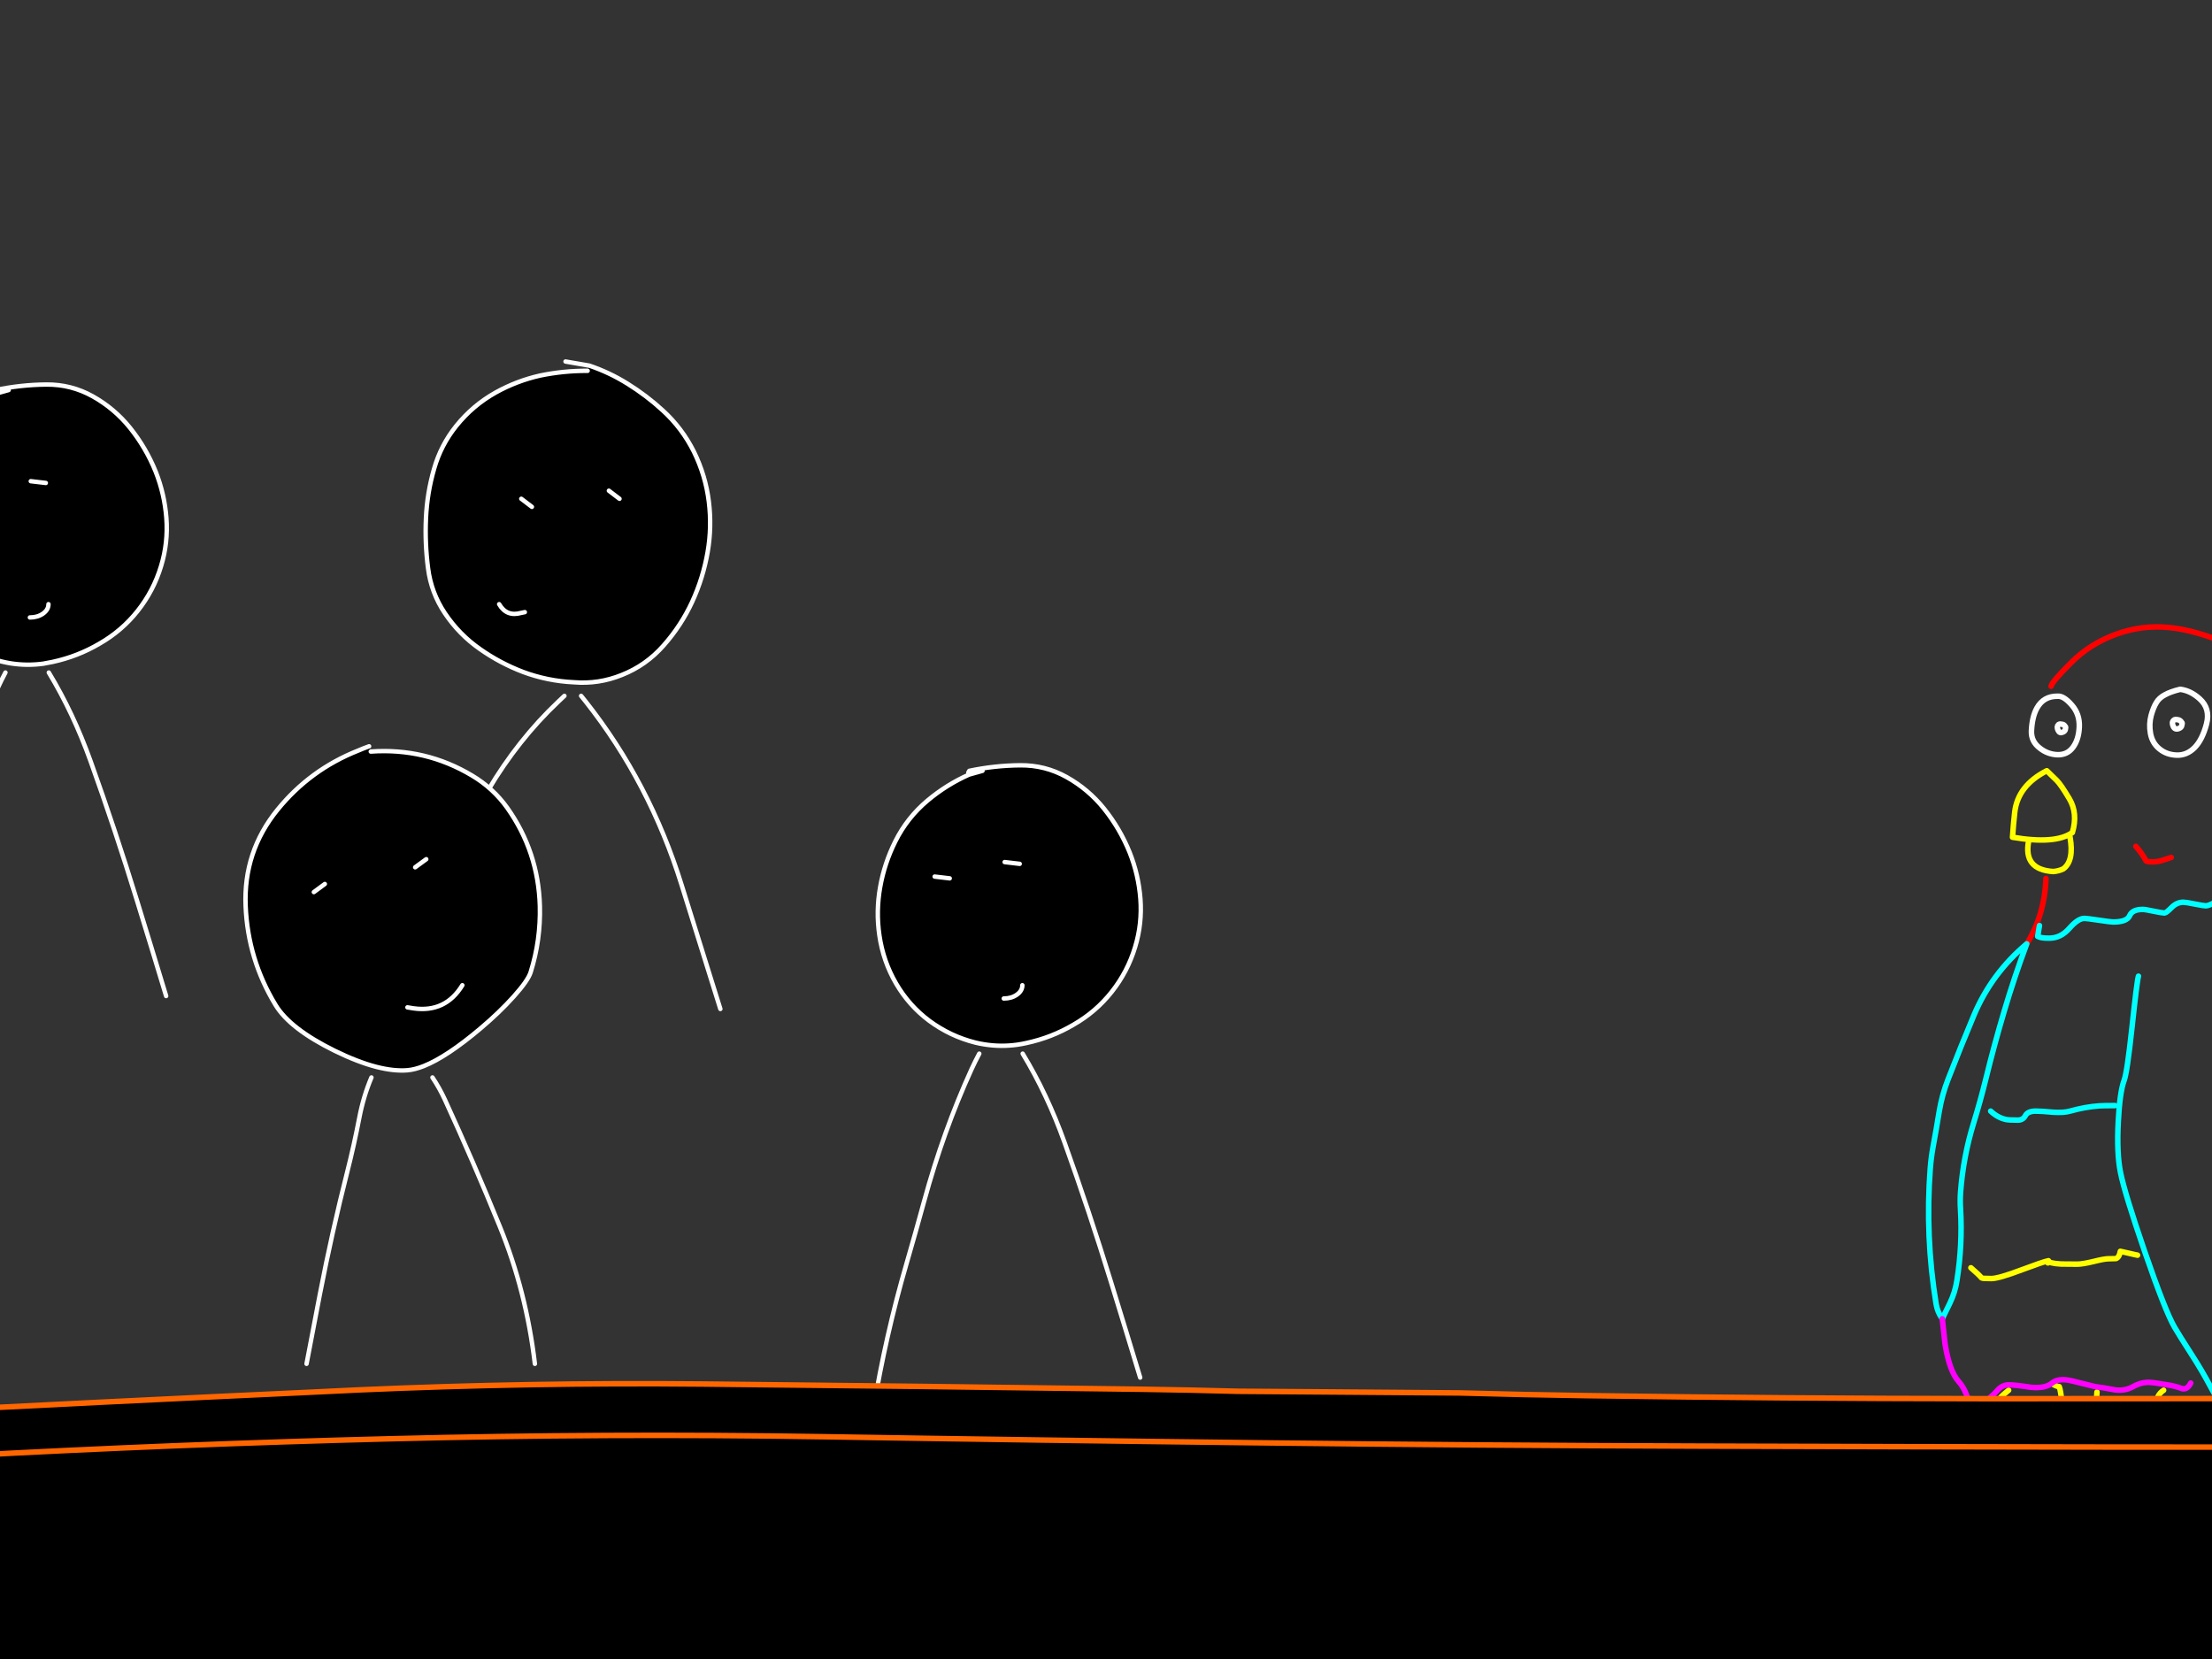 <?xml version="1.0" encoding="utf-8"?>
<svg id="EdithAnim12" image-rendering="inherit" baseProfile="basic" version="1.1" x="0px" y="0px" width="800" height="600" xmlns="http://www.w3.org/2000/svg" xmlns:xlink="http://www.w3.org/1999/xlink">
  <rect width="100%" height="100%" fill="#333333" stroke="none"/>
  <g id="14_JurorParrotf62r1" overflow="visible">
    <g id="JurorsBack">
      <path fill="#000" stroke="none" d="M-218.43,132.23 Q-220.43,132.91 -222.35,133.75 -239.75,140.63 -251.51,155.11 -263.87,170.31 -263.03,189.95 -262.23,209.15 -252.23,225.63 -247.03,234.23 -230.87,242.19 -222.55,246.27 -215.79,248.03 -209.55,249.63 -204.63,249.23 -201.95,249.03 -198.67,247.71 -190.39,244.39 -178.23,234.15 -171.31,228.31 -166.19,222.59 -160.99,216.79 -160.07,213.79 -156.43,202.15 -156.75,189.91 -157.31,170.31 -168.51,154.47 -173.59,147.35 -181.23,142.79 -198.07,132.71 -217.83,134.11 L-218.43,132.23 M-234.43,181.95 L-238.39,184.87 -234.43,181.95 M-197.79,172.99 L-201.79,175.91 -197.79,172.99 M-202.35,226.87 Q-203.47,226.67 -204.59,226.51 -203.47,226.67 -202.35,226.87 -190.83,228.47 -184.75,218.51 -190.83,228.47 -202.35,226.87 M-438.19,138.11 Q-446.75,140.31 -454.15,145.15 -461.43,149.87 -467.71,156.07 -474.11,162.47 -478.19,170.63 -482.31,178.99 -483.31,188.15 -484.31,197.27 -482.23,206.15 -480.15,215.23 -475.59,223.23 -471.03,231.19 -464.51,237.63 -457.75,244.27 -449.31,248.51 -444.67,250.91 -439.67,252.23 -435.87,253.19 -431.87,253.55 -429.39,253.47 -426.91,253.19 -420.11,252.39 -413.55,250.19 -404.55,247.19 -396.99,241.35 -389.47,235.47 -384.83,226.95 -380.55,219.07 -378.43,210.43 -376.31,201.79 -377.07,192.87 -377.87,183.51 -382.03,174.95 -385.99,166.75 -391.95,159.91 -397.75,153.27 -404.39,147.43 -411.51,141.27 -420.63,138.47 -429.31,135.71 -438.19,138.11 M-412.83,177.23 Q-410.79,178.55 -410.79,180.39 -410.79,178.55 -412.83,177.23 -414.91,175.91 -417.83,175.91 -414.91,175.91 -412.83,177.23 M-444.03,174.75 Q-442.15,175.87 -442.15,177.47 -442.15,175.87 -444.03,174.75 -445.91,173.63 -448.55,173.63 -445.91,173.63 -444.03,174.75 M-450.59,230.99 Q-450.71,231.11 -450.71,231.35 -450.71,231.11 -450.59,230.99 -447.15,227.79 -444.07,230.99 -447.15,227.79 -450.59,230.99 M-662.19,141.71 L-661.91,142.43 -657.07,141.07 -661.91,142.43 Q-668.43,144.91 -674.15,148.95 -680.67,153.63 -685.27,160.19 -689.39,166.03 -691.91,172.83 -694.31,179.43 -695.03,186.43 -695.79,193.59 -694.75,200.59 -693.63,208.03 -690.35,214.83 -687.23,221.39 -681.91,226.43 -676.55,231.51 -669.91,234.99 -665.55,237.31 -660.79,238.51 -657.95,239.19 -654.95,239.51 -648.11,240.51 -641.27,239.07 -640.71,238.95 -640.11,238.83 -633.59,237.27 -627.55,234.19 -621.11,230.79 -615.87,225.83 -610.59,220.75 -606.83,214.23 -603.23,208.11 -601.51,201.19 -599.79,194.35 -600.27,187.35 -600.79,180.03 -602.95,173.11 -605.07,166.31 -608.91,160.43 -612.75,154.51 -617.91,149.43 -623.39,144.11 -630.27,140.95 -637.31,137.71 -645.23,137.51 -651.95,138.19 -658.59,140.27 -660.19,140.75 -661.83,141.11 L-662.19,141.71 M-649.07,174.03 L-643.63,174.67 -649.07,174.03 M-644.63,221.91 Q-642.67,220.51 -642.67,218.51 -642.67,220.51 -644.63,221.91 -646.59,223.31 -649.39,223.31 -646.59,223.31 -644.63,221.91 M-668.91,179.91 L-674.35,179.27 -668.91,179.91 M195.33,135.83 Q186.93,137.71 179.29,141.95 171.01,146.59 165.05,153.99 159.45,160.95 157.01,169.51 154.45,178.31 154.05,187.55 153.65,196.55 154.81,205.51 155.93,214.39 160.93,221.83 166.09,229.51 173.61,234.75 180.89,239.87 189.21,243.03 198.05,246.31 207.49,246.75 216.49,247.51 224.89,244.11 233.69,240.63 240.01,233.43 246.37,226.23 250.33,217.67 254.29,209.07 255.93,199.63 257.49,190.63 256.37,181.51 255.21,171.99 250.93,163.31 246.69,154.83 239.73,148.47 233.81,143.03 226.97,138.79 220.45,134.71 213.13,132.23 L212.53,134.11 Q203.81,134.07 195.33,135.83 M220.21,177.47 L224.05,180.39 220.21,177.47 M188.53,180.39 L192.37,183.31 188.53,180.39 M188.45,221.67 Q189.13,221.51 189.81,221.39 189.13,221.51 188.45,221.67 183.21,223.15 180.53,218.51 183.21,223.15 188.45,221.67 M-28.35,166.55 Q-32.31,174.47 -33.83,183.07 -35.39,191.79 -34.11,200.51 -32.75,209.87 -28.07,217.91 -23.43,225.87 -16.11,231.35 -8.51,236.95 .53,239.23 2.21,239.63 3.85,239.91 9.73,240.83 15.65,240.03 17.33,239.75 19.01,239.39 28.09,237.43 35.97,232.79 44.09,228.15 49.81,220.91 55.57,213.63 58.25,204.75 60.85,196.27 60.17,187.31 59.49,178.59 56.29,170.55 52.81,161.95 47.01,154.71 41.37,147.71 33.49,143.31 25.73,138.99 16.77,139.07 7.45,139.15 -1.63,141.07 L-1.99,141.71 -1.71,142.43 3.13,141.07 -1.71,142.43 Q-9.83,146.03 -16.75,151.83 -24.11,158.03 -28.35,166.55 M-8.71,179.91 L-14.15,179.27 -8.71,179.91 M11.13,174.03 L16.57,174.67 11.13,174.03 M10.81,223.31 Q13.61,223.31 15.57,221.91 17.53,220.51 17.53,218.51 17.53,220.51 15.57,221.91 13.61,223.31 10.81,223.31Z" test="JurorsBack" vector-effect="non-scaling-stroke" stroke-width="1"/>
      <path id="Layer3_0_1_STROKES" stroke="#FFF" stroke-width="1.6" stroke-linejoin="round" stroke-linecap="round" fill="none" d="M-1.71,142.43 Q-9.83,146.03 -16.75,151.83 -24.11,158.03 -28.35,166.55 -32.31,174.47 -33.83,183.07 -35.39,191.79 -34.11,200.51 -32.75,209.87 -28.07,217.91 -23.43,225.87 -16.11,231.35 -8.51,236.95 .53,239.23 2.21,239.63 3.85,239.91 9.73,240.83 15.65,240.03 17.33,239.75 19.01,239.39 28.09,237.43 35.97,232.79 44.09,228.15 49.81,220.91 55.57,213.63 58.25,204.75 60.85,196.27 60.17,187.31 59.49,178.59 56.29,170.55 52.81,161.95 47.01,154.71 41.37,147.71 33.49,143.31 25.73,138.99 16.77,139.07 7.45,139.15 -1.63,141.07 L-1.99,141.71 M3.13,141.07 L-1.71,142.43 M-8.71,179.91 L-14.15,179.27 M11.13,174.03 L16.57,174.67 M10.81,223.31 Q13.61,223.31 15.57,221.91 17.53,220.51 17.53,218.51 M212.53,134.11 Q203.81,134.07 195.33,135.83 186.93,137.71 179.29,141.95 171.01,146.59 165.05,153.99 159.45,160.95 157.01,169.51 154.45,178.31 154.05,187.55 153.65,196.55 154.81,205.51 155.93,214.39 160.93,221.83 166.09,229.51 173.61,234.75 180.89,239.87 189.21,243.03 198.05,246.31 207.49,246.75 216.49,247.51 224.89,244.11 233.69,240.63 240.01,233.43 246.37,226.23 250.33,217.67 254.29,209.07 255.93,199.63 257.49,190.63 256.37,181.51 255.21,171.99 250.93,163.31 246.69,154.83 239.73,148.47 233.81,143.03 226.97,138.79 220.45,134.71 213.13,132.23 L204.53,130.75 M220.21,177.47 L224.05,180.39 M188.53,180.39 L192.37,183.31 M180.53,218.51 Q183.21,223.15 188.45,221.67 189.13,221.51 189.81,221.39 M210.17,251.67 Q210.97,252.67 211.81,253.71 234.97,283.03 246.49,319.99 253.49,342.51 260.53,364.91 M150.13,366.63 Q154.53,322.87 176.49,285.87 187.33,267.55 201.97,253.71 203.05,252.67 204.13,251.67 M-36.35,372.11 Q-31.87,345.03 -24.31,319.07 -21.03,307.79 -17.91,296.39 -11.03,271.27 -.87,248.95 .49,245.99 1.97,243.23 M17.65,243.23 Q26.49,257.83 32.77,275.31 41.69,300.15 49.61,325.91 54.89,343.03 60.09,360.23 M-657.07,141.07 L-661.91,142.43 Q-668.43,144.91 -674.15,148.95 -680.67,153.63 -685.27,160.19 -689.39,166.03 -691.91,172.83 -694.31,179.43 -695.03,186.43 -695.79,193.59 -694.75,200.59 -693.63,208.03 -690.35,214.83 -687.23,221.39 -681.91,226.43 -676.55,231.51 -669.91,234.99 -665.55,237.31 -660.79,238.51 -657.95,239.19 -654.95,239.51 -648.11,240.51 -641.27,239.07 -640.71,238.95 -640.11,238.83 -633.59,237.27 -627.55,234.19 -621.11,230.79 -615.87,225.83 -610.59,220.75 -606.83,214.23 -603.23,208.11 -601.51,201.19 -599.79,194.35 -600.27,187.35 -600.79,180.03 -602.95,173.11 -605.07,166.31 -608.91,160.43 -612.75,154.51 -617.91,149.43 -623.39,144.11 -630.27,140.95 -637.31,137.71 -645.23,137.51 -651.95,138.19 -658.59,140.27 -660.19,140.75 -661.83,141.11 L-662.19,141.71 M-649.07,174.03 L-643.63,174.67 M-649.39,223.31 Q-646.59,223.31 -644.63,221.91 -642.67,220.51 -642.67,218.51 M-431.87,253.55 Q-429.39,253.47 -426.91,253.19 -420.11,252.39 -413.55,250.19 -404.55,247.19 -396.99,241.35 -389.47,235.47 -384.83,226.95 -380.55,219.07 -378.43,210.43 -376.31,201.79 -377.07,192.87 -377.87,183.51 -382.03,174.95 -385.99,166.75 -391.95,159.91 -397.75,153.27 -404.39,147.43 -411.51,141.27 -420.63,138.47 -429.31,135.71 -438.19,138.11 -446.75,140.31 -454.15,145.15 -461.43,149.87 -467.71,156.07 -474.11,162.47 -478.19,170.63 -482.31,178.99 -483.31,188.15 -484.31,197.27 -482.23,206.15 -480.15,215.23 -475.59,223.23 -471.03,231.19 -464.51,237.63 -457.75,244.27 -449.31,248.51 -444.67,250.91 -439.67,252.23 -435.87,253.19 -431.87,253.55Z M-417.83,175.91 Q-414.91,175.91 -412.83,177.23 -410.79,178.55 -410.79,180.39 M-448.55,173.63 Q-445.91,173.63 -444.03,174.75 -442.15,175.87 -442.15,177.47 M-217.83,134.11 Q-198.07,132.71 -181.23,142.79 -173.59,147.35 -168.51,154.47 -157.31,170.31 -156.75,189.91 -156.43,202.15 -160.07,213.79 -160.99,216.79 -166.19,222.59 -171.31,228.31 -178.23,234.15 -190.39,244.39 -198.67,247.71 -201.95,249.03 -204.63,249.23 -209.55,249.63 -215.79,248.03 -222.55,246.27 -230.87,242.19 -247.03,234.23 -252.23,225.63 -262.23,209.15 -263.03,189.95 -263.87,170.31 -251.51,155.11 -239.75,140.63 -222.35,133.75 -220.43,132.91 -218.43,132.23 M-234.43,181.95 L-238.39,184.87 M-197.79,172.99 L-201.79,175.91 M-184.75,218.51 Q-190.83,228.47 -202.35,226.87 -203.47,226.67 -204.59,226.51 M-668.91,179.91 L-674.35,179.27 M-695.83,346.87 Q-694.87,341.07 -693.27,335.35 -687.27,313.71 -681.23,291.99 -674.71,268.67 -665.15,247.31 -664.51,245.87 -662.47,241.83 M-158.55,355.27 Q-161.67,328.99 -171.27,305.55 -180.67,282.47 -191.03,259.91 -193.07,255.51 -195.55,251.83 M-217.59,251.83 Q-220.47,258.59 -221.95,266.31 -223.83,276.07 -226.23,285.55 -231.87,307.75 -236.27,330.43 -238.67,342.95 -241.03,355.27 M-424.51,256.75 Q-419.99,263.67 -416.23,271.31 -407.07,289.99 -398.63,308.87 -391.11,325.71 -386.27,343.95 M-444.07,230.99 Q-447.15,227.79 -450.59,230.99 -450.71,231.11 -450.71,231.35 M-481.59,343.95 Q-479.63,337.71 -477.11,331.67 -467.99,310.11 -458.71,288.47 -451.91,272.55 -443.31,258.15 -442.91,257.43 -442.47,256.75 M-638.71,242.23 Q-631.23,253.07 -627.43,262.71 -618.55,285.23 -610.63,308.63 -605.35,324.11 -600.11,339.67" test="JurorsBack"/>
    </g>
    <g id="Tween-1">
      <g id="JurorsFront">
        <path fill="#000" stroke="none" d="M-361.924,275.215 Q-368.653,275.896 -375.301,277.979 -376.903,278.459 -378.545,278.82 L-378.905,279.42 -378.665,280.101 -373.779,278.78 -378.665,280.101 Q-385.153,282.624 -390.88,286.669 -397.408,291.355 -402.014,297.924 -406.139,303.771 -408.663,310.579 -411.066,317.188 -411.786,324.196 -412.547,331.365 -411.506,338.374 -410.385,345.823 -407.101,352.632 -403.977,359.2 -398.65,364.246 -393.283,369.333 -386.635,372.817 -382.265,375.139 -377.544,376.301 -374.656,377.041 -371.656,377.343 -364.808,378.344 -357.959,376.902 -357.39,376.781 -356.838,376.622 -350.268,375.113 -344.222,372.016 -337.774,368.612 -332.527,363.646 -327.241,358.559 -323.476,352.031 -319.872,345.903 -318.15,338.975 -316.427,332.126 -316.908,325.117 -317.429,317.788 -319.591,310.86 -321.714,304.051 -325.559,298.164 -329.404,292.236 -334.57,287.15 -340.057,281.823 -346.945,278.659 -353.994,275.415 -361.924,275.215 M-385.634,317.668 L-391.081,317.027 -385.634,317.668 M-365.769,311.781 L-360.322,312.422 -365.769,311.781 M-366.089,361.122 Q-363.286,361.122 -361.323,359.721 -359.361,358.319 -359.361,356.316 -359.361,358.319 -361.323,359.721 -363.286,361.122 -366.089,361.122 M-584.963,260.917 L-585.563,262.84 Q-623.491,260.757 -638.509,295.16 -647,314.664 -642.274,335.33 -635.986,362.885 -608.392,372.817 -603.787,374.409 -598.66,375.621 -596.334,376.159 -593.934,376.622 -592.926,376.808 -591.411,376.862 -589.918,376.854 -588.006,376.622 -586.674,376.465 -585.403,376.261 -554.381,371.234 -544.312,337.573 -533.819,302.489 -559.731,276.377 -570.465,265.643 -584.963,260.917 M-577.874,306.254 L-574.029,309.178 -577.874,306.254 M-609.593,309.178 L-605.749,312.101 -609.593,309.178 M-609.673,350.509 Q-608.993,350.349 -608.312,350.229 -608.993,350.349 -609.673,350.509 -614.96,351.991 -617.603,347.345 -614.96,351.991 -609.673,350.509 M-760.822,356.917 Q-755.616,337.453 -764.106,319.31 -770.835,304.932 -781.448,293.158 -792.061,281.423 -807.641,279.701 -828.547,279.941 -807.761,280.021 -827.105,282.544 -842.845,293.959 -859.786,306.214 -863.831,326.599 -867.836,346.825 -859.585,365.528 -851.896,383.07 -836.036,393.883 -828.918,398.687 -820.777,399.931 -817.913,400.371 -814.93,400.371 -812.538,400.691 -810.244,400.772 -793.39,401.351 -780.367,389.278 -765.909,375.941 -760.822,356.917 M-816.211,327 Q-814.329,328.121 -814.329,329.723 -814.329,328.121 -816.211,327 -818.094,325.878 -820.737,325.878 -818.094,325.878 -816.211,327 M-793.984,327.841 Q-791.901,329.162 -791.901,331.005 -791.901,329.162 -793.984,327.841 -796.026,326.519 -798.95,326.519 -796.026,326.519 -793.984,327.841 M-842.524,361.763 L-823.3,368.171 -842.524,361.763 M134.095,271.811 L133.494,269.888 Q131.492,270.609 129.569,271.45 112.148,278.339 100.373,292.837 87.998,308.056 88.839,327.721 89.64,346.945 99.652,363.445 104.859,372.056 121.039,380.026 129.358,384.102 136.098,385.833 142.383,387.459 147.312,387.075 149.994,386.859 153.279,385.553 161.584,382.243 173.745,371.976 180.673,366.129 185.8,360.402 191.006,354.594 191.927,351.59 195.572,339.936 195.251,327.681 194.691,308.056 183.477,292.196 178.39,285.067 170.741,280.502 153.88,270.409 134.095,271.811 M117.474,319.711 L113.509,322.634 117.474,319.711 M154.16,310.739 L150.155,313.663 154.16,310.739 M149.594,364.687 Q148.473,364.487 147.352,364.326 148.473,364.487 149.594,364.687 161.129,366.289 167.216,356.316 161.129,366.289 149.594,364.687 M-85.98,276.176 Q-94.671,273.413 -103.562,275.816 -112.132,278.019 -119.542,282.865 -126.831,287.591 -133.119,293.798 -139.527,300.206 -143.612,308.377 -147.737,316.747 -148.738,325.918 -149.739,335.05 -147.657,343.941 -145.574,353.032 -141.008,361.042 -136.443,369.012 -129.915,375.46 -123.146,382.109 -114.696,386.354 -110.033,388.753 -105.084,390.039 -101.239,391.052 -97.234,391.4 -94.739,391.304 -92.268,391 -85.474,390.24 -78.891,388.036 -69.88,385.032 -62.31,379.185 -54.781,373.298 -50.135,364.767 -45.85,356.877 -43.727,348.226 -41.604,339.576 -42.365,330.644 -43.166,321.273 -47.331,312.702 -51.296,304.492 -57.264,297.643 -63.071,290.995 -69.719,285.148 -76.848,278.98 -85.98,276.176 M-78.21,314.985 Q-76.127,316.306 -76.127,318.149 -76.127,316.306 -78.21,314.985 -80.253,313.663 -83.176,313.663 -80.253,313.663 -78.21,314.985 M-109.409,312.502 Q-107.527,313.623 -107.527,315.225 -107.527,313.623 -109.409,312.502 -111.291,311.38 -113.935,311.38 -111.291,311.38 -109.409,312.502 M-115.977,368.812 Q-116.097,368.932 -116.097,369.172 -116.097,368.932 -115.977,368.812 -112.533,365.608 -109.449,368.812 -112.533,365.608 -115.977,368.812 M335.426,289.553 Q328.057,295.761 323.812,304.291 319.847,312.221 318.325,320.832 316.763,329.563 318.045,338.294 319.406,347.666 324.092,355.716 328.738,363.686 336.067,369.172 343.677,374.779 352.728,377.062 354.391,377.467 356.052,377.703 361.931,378.659 367.827,377.823 369.534,377.602 371.231,377.222 380.322,375.26 388.212,370.614 396.342,365.968 402.07,358.719 407.837,351.43 410.52,342.539 413.123,334.049 412.443,325.077 411.762,316.347 408.558,308.296 405.073,299.686 399.266,292.437 393.619,285.428 385.729,281.022 377.96,276.697 368.988,276.777 359.657,276.857 350.565,278.78 L350.205,279.42 350.485,280.141 355.331,278.78 350.485,280.141 Q342.355,283.746 335.426,289.553 M363.341,311.781 L368.788,312.422 363.341,311.781 M343.476,317.668 L338.03,317.027 343.476,317.668 M363.021,361.122 Q365.824,361.122 367.787,359.721 369.749,358.319 369.749,356.316 369.749,358.319 367.787,359.721 365.824,361.122 363.021,361.122Z" test="JurorsFront" vector-effect="non-scaling-stroke" stroke-width="1"/>
        <path id="Layer4_0_1_STROKES" stroke="#FFF" stroke-width="1.602" stroke-linejoin="round" stroke-linecap="round" fill="none" d="M350.485,280.141 Q342.355,283.746 335.426,289.553 328.057,295.761 323.812,304.291 319.847,312.221 318.325,320.832 316.763,329.563 318.045,338.294 319.406,347.666 324.092,355.716 328.738,363.686 336.067,369.172 343.677,374.779 352.728,377.062 354.391,377.467 356.052,377.723 361.931,378.659 367.847,377.843 369.534,377.602 371.231,377.222 380.322,375.26 388.212,370.614 396.342,365.968 402.07,358.719 407.837,351.43 410.52,342.539 413.123,334.049 412.443,325.077 411.762,316.347 408.558,308.296 405.073,299.686 399.266,292.437 393.619,285.428 385.729,281.022 377.96,276.697 368.988,276.777 359.657,276.857 350.565,278.78 L350.205,279.42 M355.331,278.78 L350.485,280.141 M363.341,311.781 L368.788,312.422 M343.476,317.668 L338.03,317.027 M-97.234,391.4 Q-94.739,391.304 -92.268,391.02 -85.474,390.24 -78.891,388.036 -69.88,385.032 -62.31,379.185 -54.781,373.298 -50.135,364.767 -45.85,356.877 -43.727,348.226 -41.604,339.576 -42.365,330.644 -43.166,321.273 -47.331,312.702 -51.296,304.492 -57.264,297.643 -63.071,290.995 -69.719,285.148 -76.848,278.98 -85.98,276.176 -94.671,273.413 -103.562,275.816 -112.132,278.019 -119.542,282.865 -126.831,287.591 -133.119,293.798 -139.527,300.206 -143.612,308.377 -147.737,316.747 -148.738,325.918 -149.739,335.05 -147.657,343.941 -145.574,353.032 -141.008,361.042 -136.443,369.012 -129.915,375.46 -123.146,382.109 -114.696,386.354 -110.033,388.753 -105.064,390.059 -101.239,391.052 -97.234,391.4Z M-83.176,313.663 Q-80.253,313.663 -78.19,314.985 -76.127,316.306 -76.127,318.149 M-113.935,311.38 Q-111.291,311.38 -109.409,312.502 -107.527,313.623 -107.527,315.225 M134.095,271.811 Q153.88,270.409 170.741,280.502 178.39,285.067 183.477,292.196 194.691,308.056 195.251,327.681 195.572,339.936 191.927,351.59 191.006,354.594 185.8,360.402 180.673,366.129 173.745,371.976 161.584,382.243 153.279,385.553 149.994,386.859 147.312,387.075 142.383,387.459 136.118,385.853 129.358,384.102 121.039,380.026 104.859,372.056 99.652,363.445 89.64,346.945 88.839,327.721 87.998,308.056 100.373,292.837 112.148,278.339 129.569,271.45 131.492,270.609 133.494,269.909 M117.474,319.711 L113.509,322.634 M154.16,310.739 L150.155,313.663 M167.216,356.316 Q161.129,366.289 149.594,364.687 148.473,364.487 147.352,364.326 M193.449,493.247 Q190.325,466.935 180.713,443.465 171.302,420.356 160.929,397.768 158.887,393.363 156.403,389.678 M134.335,389.678 Q131.465,396.441 129.97,404.176 128.088,413.948 125.685,423.44 120.038,445.668 115.632,468.376 113.229,480.912 110.866,493.247 M-147.016,481.913 Q-145.053,475.665 -142.53,469.618 -133.399,448.031 -124.107,426.364 -117.284,410.41 -108.708,396.006 -108.292,395.303 -107.867,394.604 M-89.865,394.604 Q-85.345,401.552 -81.574,409.182 -72.403,427.886 -63.952,446.789 -56.423,463.65 -51.577,481.913 M-109.449,368.812 Q-112.533,365.608 -115.977,368.812 -116.097,368.932 -116.097,369.172 M363.021,361.122 Q365.824,361.122 367.787,359.721 369.749,358.319 369.749,356.316 M315.802,510.108 Q320.288,482.995 327.857,457.002 331.141,445.708 334.265,434.294 341.154,409.142 351.326,386.794 352.685,383.838 354.17,381.067 M369.869,381.067 Q378.735,395.68 385.008,413.187 393.939,438.058 401.869,463.851 407.156,480.992 412.362,498.214 M-820.737,325.878 Q-818.094,325.878 -816.211,327 -814.329,328.121 -814.329,329.723 M-798.95,326.519 Q-796.026,326.519 -793.964,327.841 -791.901,329.162 -791.901,331.005 M-807.761,280.021 Q-827.105,282.544 -842.845,293.959 -859.786,306.214 -863.831,326.599 -867.836,346.825 -859.585,365.528 -851.896,383.07 -836.036,393.883 -828.918,398.687 -820.777,399.931 -817.913,400.371 -814.93,400.371 -812.538,400.691 -810.224,400.772 -793.39,401.351 -780.367,389.278 -765.909,375.941 -760.822,356.917 -755.616,337.453 -764.106,319.31 -770.835,304.932 -781.448,293.158 -792.061,281.423 -807.621,279.701 M-584.963,260.937 L-593.573,259.476 M-585.563,262.84 Q-623.491,260.757 -638.509,295.16 -647,314.664 -642.274,335.33 -635.986,362.885 -608.392,372.817 -603.787,374.409 -598.66,375.621 -596.334,376.159 -593.914,376.622 -592.926,376.808 -591.411,376.862 -589.918,376.854 -587.986,376.622 -586.674,376.465 -585.403,376.261 -554.381,371.234 -544.312,337.573 -533.819,302.489 -559.731,276.377 -570.465,265.643 -584.963,260.937 M-577.874,306.254 L-574.029,309.178 M-609.593,309.178 L-605.749,312.101 M-617.603,347.345 Q-614.96,351.991 -609.673,350.509 -608.993,350.349 -608.312,350.229 M-378.645,280.121 Q-385.153,282.624 -390.88,286.669 -397.408,291.355 -402.014,297.924 -406.139,303.771 -408.663,310.579 -411.066,317.188 -411.786,324.196 -412.547,331.365 -411.506,338.374 -410.385,345.823 -407.101,352.632 -403.977,359.2 -398.65,364.246 -393.283,369.333 -386.635,372.817 -382.265,375.139 -377.524,376.321 -374.656,377.041 -371.656,377.343 -364.808,378.344 -357.959,376.902 -357.39,376.781 -356.818,376.642 -350.268,375.113 -344.222,372.016 -337.774,368.612 -332.527,363.646 -327.241,358.559 -323.476,352.031 -319.872,345.903 -318.15,338.975 -316.427,332.126 -316.908,325.117 -317.429,317.788 -319.591,310.86 -321.714,304.051 -325.559,298.164 -329.404,292.236 -334.57,287.15 -340.057,281.823 -346.945,278.659 -353.994,275.415 -361.924,275.215 -368.653,275.896 -375.301,277.979 -376.903,278.459 -378.545,278.82 L-378.905,279.42 M-373.779,278.78 L-378.645,280.121 M-385.634,317.668 L-391.081,317.027 M-365.769,311.781 L-360.322,312.422 M-864.271,490.924 Q-856.301,471.741 -847.45,452.997 -839.24,435.615 -830.709,418.674 -827.865,413.007 -823.621,405.137 M-366.089,361.122 Q-363.286,361.122 -361.323,359.721 -359.361,358.319 -359.361,356.316 M-355.396,380.066 Q-347.92,390.937 -344.102,400.572 -335.211,423.12 -327.281,446.549 -321.994,462.048 -316.748,477.628 M-412.587,484.837 Q-411.626,479.03 -410.024,473.302 -404.017,451.635 -397.969,429.888 -391.441,406.539 -381.869,385.152 -381.215,383.695 -379.186,379.666 M-582.78,380.226 Q-561.418,412.903 -551.761,446.589 -545.674,467.936 -539.226,488.962 M-647.721,488.962 Q-640.232,444.987 -618.364,407.54 -610.902,394.713 -601.623,380.226 M-808.041,405.137 Q-803.197,414.792 -799.27,422.319 -790.059,439.901 -781.768,457.923 -774.359,473.983 -769.233,490.924 M-842.524,361.763 L-823.3,368.171" test="JurorsFront"/>
      </g>
    </g>
    <g id="Parrot">
      <path id="Layer2_0_1_STROKES" stroke="#FFF" stroke-width="2" stroke-linejoin="round" stroke-linecap="round" fill="none" d="M788.5,249.3 Q792.2,249.75 795.5,252.7 799.5,256.25 798,261.9 796.5,267.55 793.7,270.4 790.9,273.2 787.3,273.1 783.65,273 781.05,270.9 778.4,268.8 777.75,265.25 777.15,261.85 778,258.7 778.8,255.85 779.85,254.15 780.85,252.4 782.95,251.3 785,250.15 788.5,249.3Z M788.9,261.05 Q788.4,260.4 787.65,260.3 786.85,260.2 786.8,260.2 786.5,260.2 786.15,260.5 785.3,261.25 786,262.75 786.6,264 787.95,263.5 788.9,263.15 789.05,262.45 789.2,261.95 789.2,261.75 789.25,261.35 788.9,261.05Z M744.15,251.8 Q746.35,251.6 749.3,255 752.2,258.3 752,262.95 751.8,267.5 749.7,270.3 747.65,273.05 744.1,272.95 740.5,272.8 737.7,270.55 734.55,268.15 734.7,264.35 734.95,259.15 736.7,256.05 739.1,251.75 744.15,251.8Z M746.8,262.6 Q746.45,262 745.8,261.95 745.05,261.85 745,261.85 744.8,261.85 744.45,262.1 743.7,262.8 744.35,264.15 744.9,265.3 746,264.8 746.8,264.5 746.95,263.85 747.05,263.45 747.05,263.25 747.15,262.9 746.8,262.6Z" test="Parrot"/>
      <path id="Layer2_0_2_STROKES" stroke="#F00" stroke-width="2" stroke-linejoin="round" stroke-linecap="round" fill="none" d="M810.05,279.7 Q813.05,280.3 813.8,280.4 814.55,280.5 816.05,280.5 818.2,280.5 822.05,278.1 M803.65,305.3 L805.1,305.7 Q806.8,306.1 808.05,306.1 808.8,306.1 810.9,304.7 812.85,303.4 813.25,302.9 M846.05,328.6 Q837.2,319 834.3,306.35 831.85,295.55 833.35,279.9 834.7,266.1 827.65,253.2 819.85,238.95 807.1,233.45 794.35,227.9 784.5,226.95 774.65,225.95 765.25,229.4 755.8,232.85 748.9,239.8 742.05,246.65 741.8,248.2 M739.95,317.7 Q739.5,330.75 733,341.35 M772.45,306.1 Q774.7,308.6 776.15,311.35 776.35,311.7 778.85,311.7 780.15,311.7 781.9,311.2 782.25,311.1 785.25,310.1" test="Parrot"/>
      <path id="Layer2_0_3_STROKES" stroke="#0FF" stroke-width="2" stroke-linejoin="round" stroke-linecap="round" fill="none" d="M737.6,334.75 L736.95,338.65 Q737.85,339.1 738.95,339.2 739.65,339.3 741.15,339.3 745.3,339.3 748.4,335.75 751.55,332.15 753.85,332.15 754.65,332.15 759.05,332.8 763.4,333.45 764.25,333.45 769.2,333.45 770.2,331.2 771.15,328.9 774.95,328.9 775.8,328.9 778.9,329.55 782.05,330.2 782.85,330.2 783.4,330.2 785.35,328.25 787.25,326.3 789.65,326.3 790.5,326.3 793.75,326.95 797,327.6 797.8,327.6 798.7,327.6 801.2,326.3 802.45,325.65 803.65,325 803.8,325 806.8,326.3 810.15,327.6 811.75,327.6 813.8,327.6 816.45,326.65 817.75,326.15 818.9,325.65 820.9,325.65 830.95,327.95 839.3,329.85 843.05,330.15 843.8,330.2 844.35,330.2 M773.4,353.05 Q772.85,354.9 771.05,371.7 769.3,387.95 768.2,390.8 766.65,395 766.1,405.7 765.5,417.05 766.9,424 768.45,431.7 775.7,452.75 783.15,474.35 786.45,480 788,482.7 792.7,490 796.5,495.9 799.45,501.5 803.35,508.9 806.45,511.85 809.6,514.9 814.45,515.85 817.7,516.5 822.75,517.7 826.15,518.1 826.15,515.2 826.15,507.1 834.6,511.3 840.55,514.25 842.6,514.65 845.9,515.3 847.65,512.6 848.95,510.65 850.7,507.3 852.6,504.7 856.75,503.45 859.45,502.65 861.85,504.45 862.5,504.95 863.95,499.55 865.6,493.45 868.2,486.75 L870.45,481.3 Q871.1,477.4 873.05,468.3 874.75,460.3 873.95,450.2 872.95,438 868.5,428.6 868.25,428.1 857.1,406.05 850,391.95 847.65,384.95 845.9,379.7 842.55,372.35 840.2,367.25 839.85,364.1 M875.5,384.6 Q874.9,384.25 874,384.25 873.85,384.25 866.2,386.85 864.55,385.95 862.55,384.9 862.2,386.8 860.85,388.25 859.7,389.45 858.95,389.45 857.3,389.45 855.95,388.25 854.85,387.3 854.75,387.5 853.9,388.4 852.65,389 851.2,389.65 850.2,389.45 M847.6,333.45 Q874.65,359.3 874.95,384.25 L875.6,384.25 M733,341.35 Q728.55,353.25 724.9,365.55 721.25,377.8 718.2,390.25 716.25,398.15 713.85,405.95 710,418.4 709.05,431.35 708.85,434.4 709.05,437.35 709.8,450.2 707.75,463.1 707.1,467.4 705.2,471.3 703.8,474.15 702.45,476.95 700.7,474.6 700.2,471.5 696.25,447.1 698.1,422.65 698.4,418.75 699.1,414.85 700.3,408.4 701.35,401.95 702.35,396 704.55,390.35 709.1,378.6 713.95,367.05 720.35,352 733,341.35Z M719.95,401.85 Q722.55,404.3 725.6,404.9 726.5,405.1 729.8,405.1 731.65,405.1 732.5,403.5 733.35,401.85 736.3,401.85 738.25,401.85 742.55,402.25 746.4,402.5 748.65,401.85 754.2,400.3 759.25,399.95 760.6,399.85 764.9,399.85" test="Parrot"/>
      <path id="Layer2_0_4_STROKES" stroke="#0F0" stroke-width="2" stroke-linejoin="round" stroke-linecap="round" fill="none" d="M879.35,410.85 Q880.15,409.6 880.15,407.4 880.15,405.85 878,396.25 875.75,386.5 874.95,384.9" test="Parrot"/>
      <path id="Layer2_0_5_STROKES" stroke="#FF0" stroke-width="2" stroke-linejoin="round" stroke-linecap="round" fill="none" d="M876.25,444.1 L882.1,444.1 Q881.8,442.7 882.85,438.9 884.05,434.75 884.05,433.7 884.05,427.4 882.15,419.35 880.55,412.55 879.35,410.85 M740.25,278.75 Q729.75,284.1 728.65,293.8 728.15,298.25 727.85,302.8 743.4,305.45 749.5,301.1 751.55,294.2 748.45,288.95 745.3,283.65 743.8,282.2 742.3,280.7 740.25,278.75Z M733.7,304.1 Q731.65,314.5 742.55,315.2 744.55,315.05 746.2,314.25 750.2,311.35 748.65,302.7 M712.8,458.5 Q715.55,460.85 716.7,462.2 717,462.4 720.25,462.4 722.85,462.4 731.45,459.15 738.4,456.55 740.45,456.05 740.7,455.95 740.85,455.95 740.9,456.9 745.45,457.15 746.4,457.2 751.25,457.2 753.15,457.2 757.1,456.25 761.05,455.25 762.6,455.25 765,455.25 765.2,455.2 766.45,454.8 766.85,452.55 774.65,454.35 772.7,453.85 M740.45,456.05 Q740.2,456.15 740.4,456.5 740.85,457.2 740.85,455.95 M726.45,502.8 Q722.5,505.85 721.6,508.35 721.25,509.4 721.25,513.5 721.25,518.9 724.4,520.65 726.8,521.95 736.3,522.95 736.3,521.35 736,520 738,520.75 740.85,521.65 L744.1,521.65 Q742.8,519.95 741.75,518.55 744,519.35 746.05,520.35 L750.6,520.35 750.6,517.1 Q747,513.9 745.85,508.2 745.25,502.65 744.75,501.5 744.1,501.5 742.8,500.85 M758.4,503.45 Q757.55,513.65 759.3,516.65 760.8,519.25 766.85,519.7 L766.85,515.8 Q766.3,514.7 765.75,511.8 765.9,512 766,512.25 768.85,518 774,519.05 L774,513.9 Q774.65,514.95 775.45,515.95 778.05,519.05 781.15,519.7 L781.85,519.7 Q782.2,517.6 781.1,513.85 779.85,509.7 779.85,508 779.85,504.55 782.5,502.8 M794.85,508.65 Q794.05,521.45 803.3,545.05 807.25,555.15 811.15,561.6 815.35,568.5 817.95,568.5 821.65,568.5 822.55,568.1 825.6,566.75 826.05,561.35 828.4,562.5 834.5,563.3 839.85,563.3 841.6,557.8 842.7,554.4 842.9,554 843.85,552.25 845.65,552.25 846.35,552.25 853.45,554.85 854.55,554.85 856.4,551.6 858.4,548.1 859.95,547.7 863.65,546.65 868.85,545.9 872.55,544.95 874.3,541.2 875.35,541.2 877.15,541.55 878.95,541.85 879.5,541.85 L879.5,520.35 Q876.9,511.45 874.15,499.3 872.05,490.1 870.4,485.9" test="Parrot"/>
      <path id="Layer2_0_6_STROKES" stroke="#F0F" stroke-width="2" stroke-linejoin="round" stroke-linecap="round" fill="none" d="M702.45,476.95 L703.45,486.05 Q705.05,495.9 708.3,499.55 709.95,501.4 710.9,503.7 711.45,504.95 712.05,506.85 712.55,508.2 713.4,508.35 714.45,508.5 716.75,507.35 719.8,505.85 722.35,502.9 724.1,500.85 726.5,500.85 728.8,500.85 734.6,501.75 739.75,502.2 742.15,500.2 744.5,498.25 749.25,499.4 751.95,500.05 757.8,501.5 760.75,501.85 765.1,502.7 768.6,503.1 771.45,501.5 774.4,499.85 777.4,499.95 779.3,500.05 783.85,500.85 786.45,501.2 789.3,502.25 791.1,502.6 792.3,500.2 M875.6,485.9 Q877.95,473.9 879.3,465.6 880.4,459.1 882.1,446.7 M837.2,631.05 Q840,639.15 840.75,640.35 841.85,642.1 844.65,642.1 845.7,642.1 846,642 847.4,641.35 848.9,638.85 867.6,657.7 868.8,657.7 876.3,657.7 879.5,644.75 881.45,636.95 881.45,627.5 881.45,621.55 880.15,615.9 879.3,612.2 877.55,607.6" test="Parrot"/>
      <path id="Layer2_0_7_STROKES" stroke="#F60" stroke-width="2" stroke-linejoin="round" stroke-linecap="round" fill="none" d="M819.55,573.05 Q819.05,572.25 818.5,571.45 817.35,569.8 816.95,569.8 L816.95,573.05 Q818.2,580.65 826.55,603.1 836.4,629.75 841.4,629.75 843.55,629.75 848.45,625.55 853,621.3 853.1,621.3 853.95,621.3 856.35,621.95 858.8,622.6 859.6,622.6 862.05,622.6 864.45,617.7 866.1,614.3 866.5,612.15 872.15,612.15 875,609.25 877.85,606.3 880.8,606.3 880.8,604.05 881.15,599.05 881.45,594.05 881.45,593.55 881.45,589 878.55,578.9 875.25,567.5 874.95,565.25 874.45,561.75 874.65,555.7 874.95,549.35 874.95,547.05 L874.3,547.05" test="Parrot"/>
    </g>
    <g id="JuryBoxFront">
      <path fill="#000" stroke="none" d="M-1550.75,514.35 L-1573.05,488.3 -1574.9,617.25 Q-1566.722,617.251 -1555.25,617.25 L-1550.75,514.35 M1391.3,500.95 L1389.95,500.95 1372.1,518.5 1372.1,613 Q1382.584,613.017 1391.3,613 L1391.3,500.95 M1219.85,512.95 Q1145.35,514.65 1071,518.9 995.55,522.55 920.05,523 842.65,523.45 765.25,523.35 689.75,523.25 614.25,523 534.45,522.75 454.65,521.8 375.95,520.9 297.3,519.6 219.2,518.35 141.1,520.35 63.8,522.3 -13.55,526.5 -88.8,529.75 -164.2,528.6 -243.6,527.35 -322.95,522.45 -396.9,517.5 -471.15,516.45 -545.05,515.45 -619,516.1 -698.35,516.8 -777.7,518 -857.35,519.25 -936.95,520.45 -1016,521.65 -1095.15,522.95 -1172.15,524.25 -1249.2,524.85 -1325.95,525.45 -1402.9,523.95 -1477.05,522.5 -1550.75,514.35 L-1555.25,617.25 Q-1349.292,617.16 -80.45,615.15 1127.423,613.195 1372.1,613 L1372.1,518.5 Q1296.15,511.25 1219.85,512.95 M1052.15,502.85 Q1046.944,503.094 1041.75,503.3 965.8,505.8 889.85,505.8 866.836,505.8 843.8,505.8 788.271,505.815 732.7,505.85 724.462,505.856 716.2,505.85 644.907,505.781 573.55,504.75 550.675,504.422 527.8,503.75 504.918,503.598 482,503.4 464.852,503.302 447.65,503.15 430.486,502.697 413.3,502.45 333.6,501.35 253.85,500.55 191.813,499.94 129.8,502.65 120.706,503.077 111.6,503.55 36.55,507 -38.35,510.95 L-198.4,511.75 Q-278.7,507.9 -358.9,502.95 -431.55,497.9 -504.65,497.2 -583.7,496.4 -662.65,497.5 -739.75,498.6 -816.95,500.15 -889.6,501.65 -962.3,503.2 -1036.2,504.75 -1110.2,505.95 -1188.15,507.2 -1266.3,506.2 -1342,505.25 -1417.6,500.25 -1495.4,495.6 -1573.05,488.3 L-1550.75,514.35 Q-1477.05,522.5 -1402.9,523.95 -1325.95,525.45 -1249.2,524.85 -1172.15,524.25 -1095.15,522.95 -1016,521.65 -936.95,520.45 -857.35,519.25 -777.7,518 -698.35,516.8 -619,516.1 -545.05,515.45 -471.15,516.45 -396.9,517.5 -322.95,522.45 -243.6,527.35 -164.2,528.6 -88.8,529.75 -13.55,526.5 63.8,522.3 141.1,520.35 219.2,518.35 297.3,519.6 375.95,520.9 454.65,521.8 534.45,522.75 614.25,523 689.75,523.25 765.25,523.35 842.65,523.45 920.05,523 995.55,522.55 1071,518.9 1145.35,514.65 1219.85,512.95 1296.15,511.25 1372.1,518.5 L1389.95,500.95 1390,500.15 Q1371.612,498.494 1353.2,496.85 1339.102,495.536 1325,494.6 1265.035,490.798 1204.85,494.4 1128.581,499.691 1052.15,502.85Z" test="JuryBoxFront"/>
      <path id="Layer1_0_1_STROKES" stroke="#F60" stroke-width="2" stroke-linejoin="round" stroke-linecap="round" fill="none" d="M1390.025,500.175 Q1371.612,498.494 1353.2,496.85 1339.102,495.536 1325,494.625 1265.035,490.798 1204.85,494.4 1128.581,499.691 1052.15,502.875 1046.944,503.094 1041.75,503.3 965.8,505.8 889.85,505.8 866.836,505.8 843.825,505.8 788.271,505.815 732.7,505.85 724.462,505.856 716.225,505.85 644.907,505.781 573.55,504.75 550.675,504.422 527.8,503.775 504.918,503.598 482.025,503.425 464.852,503.302 447.675,503.175 430.486,502.697 413.3,502.45 333.6,501.35 253.85,500.55 191.813,499.94 129.825,502.675 120.706,503.077 111.6,503.55 36.55,507 -38.35,510.95 L-198.4,511.75 Q-278.7,507.9 -358.9,502.95 -431.55,497.9 -504.65,497.2 -583.7,496.4 -662.65,497.5 -739.75,498.6 -816.95,500.15 -889.6,501.65 -962.3,503.2 -1036.2,504.75 -1110.2,505.95 -1188.15,507.2 -1266.3,506.2 -1342,505.25 -1417.6,500.25 -1495.4,495.6 -1573.05,488.3 L-1550.75,514.35 Q-1477.05,522.5 -1402.9,523.95 -1325.95,525.45 -1249.2,524.85 -1172.15,524.25 -1095.15,522.95 -1016,521.65 -936.95,520.45 -857.35,519.25 -777.7,518 -698.35,516.8 -619,516.1 -545.05,515.45 -471.15,516.45 -396.9,517.5 -322.95,522.45 -243.6,527.35 -164.2,528.6 -88.8,529.75 -13.55,526.5 63.8,522.3 141.1,520.35 219.2,518.35 297.3,519.6 375.95,520.9 454.65,521.8 534.45,522.75 614.25,523 689.75,523.25 765.25,523.35 842.65,523.45 920.05,523 995.55,522.55 1071,518.9 1145.35,514.65 1219.85,512.95 1296.15,511.25 1372.1,518.5 L1389.95,500.95 M1390.025,500.175 Q1390.662,500.242 1391.3,500.3 L1391.3,500.95 1391.3,613 1391.3,624.2 M1372.1,624.2 L1372.1,613.025 M-1555.25,617.25 L-1555.55,624.2 M1372.1,613.025 L1372.1,518.5 M-1575,624.2 L-1574.9,617.25 -1573.05,488.3 M-1550.75,514.35 L-1555.25,617.25" test="JuryBoxFront"/>
    </g>
  </g>
</svg>